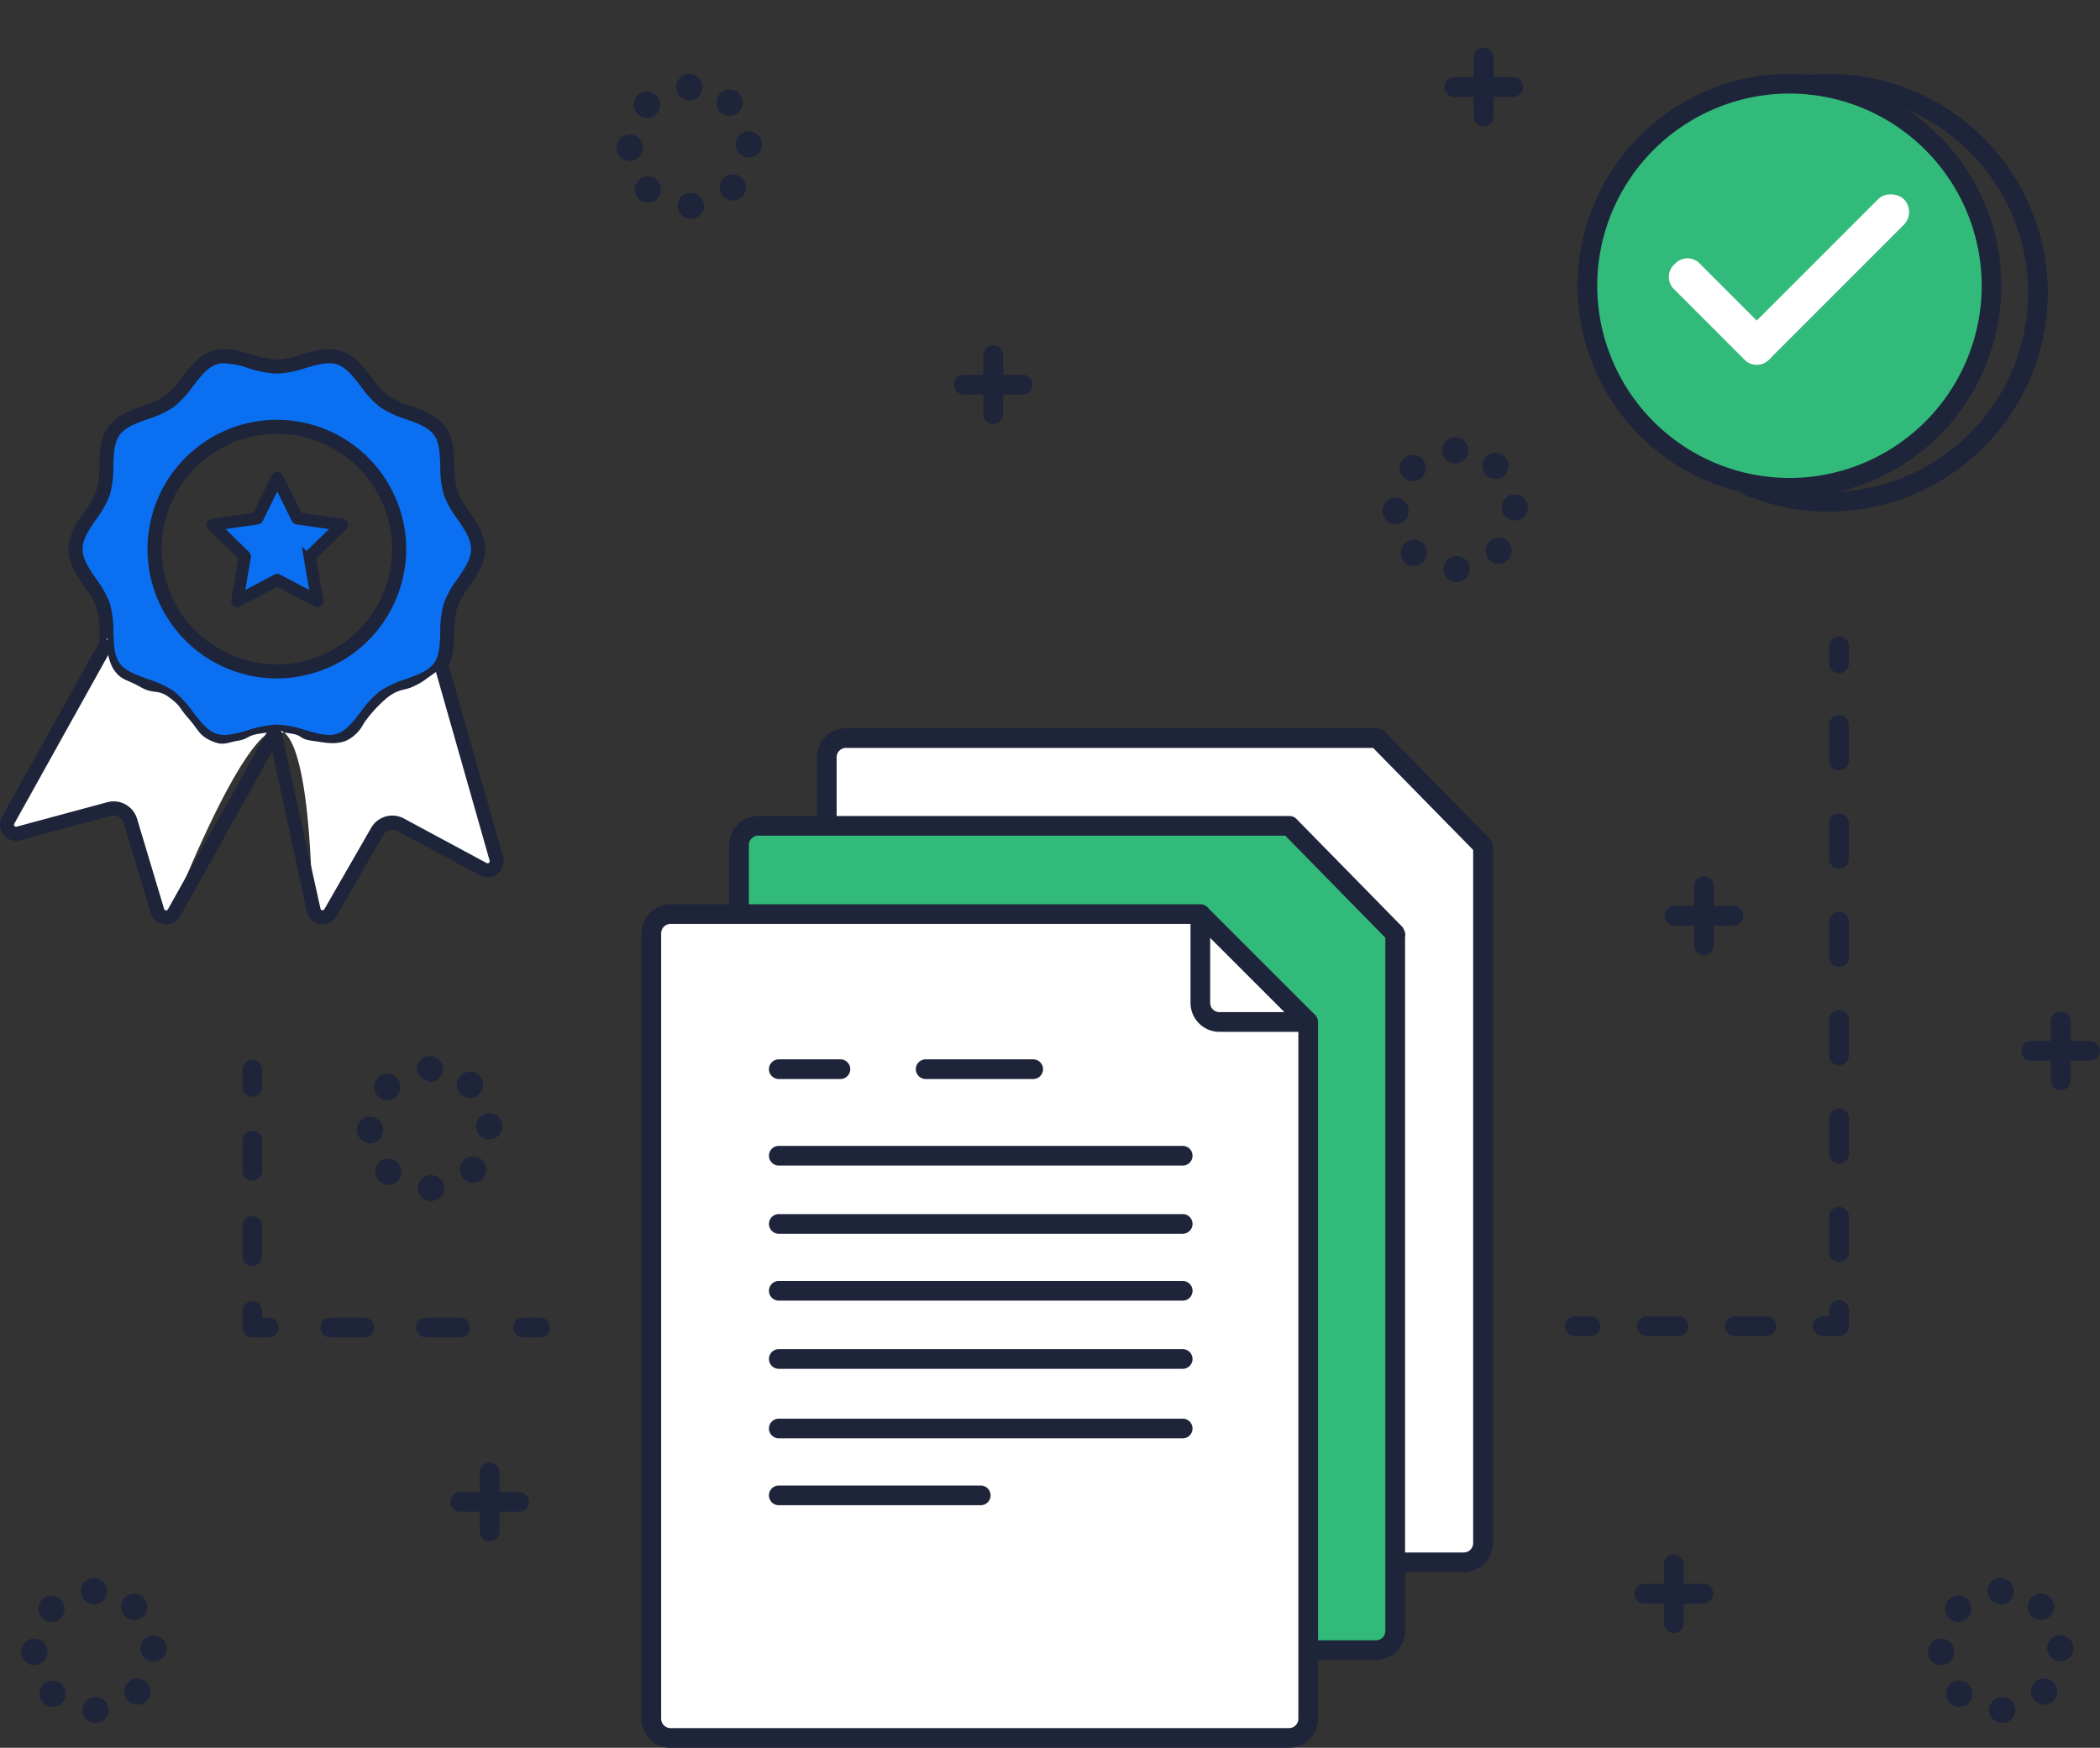 <svg xmlns="http://www.w3.org/2000/svg" width="293.256" height="244.076" viewBox="0 0 293.256 244.076">
  <rect x="0" y="0" width="293.256" height="244.076" fill="#333333" stroke="none"/>
  <g id="Why_Originality_Uniqueness_of_Content_Matters_" data-name="Why Originality &amp; Uniqueness of Content Matters?" transform="translate(-10301.875 3713.824)">
    <g id="CONTRACT" transform="translate(10287.719 -3713.824)">
      <g id="Group_4088" data-name="Group 4088" transform="translate(24.714 49.746)">
        <path id="Path_4269" data-name="Path 4269" d="M10419.412-3517.88c-1.653-2.273-5.479-2.451-7.752-4.105-2.251-1.637-3.594-5.231-6.3-6.109-2.609-.847-5.8,1.243-8.687,1.243s-6.077-2.09-8.685-1.243c-2.7.878-4.047,4.471-6.3,6.109-2.272,1.654-6.1,1.833-7.754,4.105-1.637,2.25-.635,5.937-1.513,8.64-.847,2.608-3.853,4.989-3.853,7.879s3.006,5.271,3.853,7.879c.878,2.7-.124,6.39,1.513,8.64,1.654,2.272,5.481,2.451,7.754,4.1,2.25,1.638,3.594,5.231,6.3,6.109,2.607.847,5.795-1.243,8.685-1.243s6.077,2.09,8.687,1.243c2.7-.878,4.046-4.471,6.3-6.109,2.272-1.654,6.1-1.832,7.752-4.1,1.639-2.25.635-5.937,1.514-8.64.848-2.608,3.852-4.989,3.852-7.879s-3-5.271-3.852-7.879C10420.047-3511.943,10421.051-3515.63,10419.412-3517.88Zm-22.735,33.6a17.082,17.082,0,0,1-17.081-17.082,17.082,17.082,0,0,1,17.081-17.082,17.082,17.082,0,0,1,17.082,17.082A17.081,17.081,0,0,1,10396.677-3484.28Z" transform="translate(-10368.576 3528.295)" fill="#0a70f1"/>
      </g>
      <path id="Path_4265" data-name="Path 4265" d="M10886.872-3139.463v-10.9l2.564-.641,74.168.55,15.566,14.467-.734,98.341-1.83,1.832h-10.072l.039,7.63-.506,3.662-3.908.977-7.486-.086-.775,9.975-.914,2.015H10864.9l-2.014-1.1V-3125l2.746-1.282,4.395-.183,4.945.183-.064-8.989.818-2.426,1.809-1.038Z" transform="translate(-10757.554 3254.07)" fill="#fff"/>
      <g id="Group_4078" data-name="Group 4078" transform="translate(224.14 0)">
        <g id="Group_4077" data-name="Group 4077">
          <g id="Group_4076" data-name="Group 4076">
            <circle id="Ellipse_340" data-name="Ellipse 340" cx="28.218" cy="28.218" r="28.218" transform="translate(0 39.906) rotate(-45)" fill="#32ba7a"/>
          </g>
        </g>
      </g>
      <g id="Group_4081" data-name="Group 4081" transform="translate(234.455 10.315)">
        <g id="Group_4080" data-name="Group 4080">
          <g id="Group_4079" data-name="Group 4079">
            <path id="Path_4266" data-name="Path 4266" d="M11597.576-3598.318a29.626,29.626,0,0,1-29.592-29.591,29.625,29.625,0,0,1,29.592-29.591,29.625,29.625,0,0,1,29.59,29.591A29.625,29.625,0,0,1,11597.576-3598.318Zm0-56.435a26.875,26.875,0,0,0-26.846,26.844,26.875,26.875,0,0,0,26.846,26.844,26.875,26.875,0,0,0,26.844-26.844A26.875,26.875,0,0,0,11597.576-3654.753Z" transform="translate(-11567.984 3657.5)" fill="#1e243a"/>
          </g>
        </g>
      </g>
      <g id="Group_4084" data-name="Group 4084" transform="translate(256.822 10.315)">
        <g id="Group_4083" data-name="Group 4083">
          <g id="Group_4082" data-name="Group 4082">
            <path id="Path_4267" data-name="Path 4267" d="M11702.86-3596.373a30.371,30.371,0,0,1-11.9-2.4,1.374,1.374,0,0,1-.73-1.8,1.375,1.375,0,0,1,1.8-.73,27.633,27.633,0,0,0,10.826,2.186,27.849,27.849,0,0,0,27.818-27.817,27.849,27.849,0,0,0-27.818-27.817c-.832,0-1.674.037-2.5.111a1.374,1.374,0,0,1-1.49-1.247,1.372,1.372,0,0,1,1.246-1.49c.906-.081,1.832-.122,2.744-.122a30.6,30.6,0,0,1,30.566,30.564A30.6,30.6,0,0,1,11702.86-3596.373Z" transform="translate(-11690.125 3657.5)" fill="#1e243a"/>
          </g>
        </g>
      </g>
      <g id="Group_4087" data-name="Group 4087" transform="translate(247.2 26.022)">
        <g id="Group_4085" data-name="Group 4085" transform="translate(0 10.05)">
          <path id="Path_4268" data-name="Path 4268" d="M11651.65-3502.781h0a2.383,2.383,0,0,1-3.344.238l-10.145-10.144a2.383,2.383,0,0,1,.238-3.344h0a2.383,2.383,0,0,1,3.344-.238l10.145,10.144A2.384,2.384,0,0,1,11651.65-3502.781Z" transform="translate(-11637.583 3516.849)" fill="#fff"/>
        </g>
        <g id="Group_4086" data-name="Group 4086" transform="translate(8.814 0)">
          <rect id="Rectangle_945" data-name="Rectangle 945" width="31.406" height="5.065" rx="2.533" transform="translate(0 22.207) rotate(-45)" fill="#fff"/>
        </g>
      </g>
      <g id="Group_4093" data-name="Group 4093" transform="translate(14.156 48.766)">
        <g id="Group_4089" data-name="Group 4089" transform="translate(20.598 9.853)">
          <path id="Path_4270" data-name="Path 4270" d="M10463.525-3460.339a18.081,18.081,0,0,0-18.061,18.061,18.081,18.081,0,0,0,18.061,18.061,18.082,18.082,0,0,0,18.062-18.061A18.082,18.082,0,0,0,10463.525-3460.339Zm0,34.163a16.122,16.122,0,0,1-16.1-16.1,16.122,16.122,0,0,1,16.1-16.1,16.12,16.12,0,0,1,16.1,16.1A16.12,16.12,0,0,1,10463.525-3426.176Z" transform="translate(-10445.465 3460.339)" fill="#1e243a"/>
        </g>
        <g id="Group_4091" data-name="Group 4091" transform="translate(9.579)">
          <path id="Path_4272" data-name="Path 4272" d="M10415.336-3516.067a12.851,12.851,0,0,1-.4-3.436c-.059-1.927-.121-3.919-1.255-5.478-1.146-1.575-3.032-2.25-4.856-2.9a12.641,12.641,0,0,1-3.112-1.419,12.455,12.455,0,0,1-2.275-2.495c-1.188-1.545-2.415-3.144-4.295-3.754-1.8-.584-3.7-.033-5.529.5a12.989,12.989,0,0,1-3.459.695,12.98,12.98,0,0,1-3.46-.695c-1.832-.533-3.729-1.085-5.528-.5-1.879.61-3.108,2.208-4.295,3.754a12.465,12.465,0,0,1-2.275,2.494,12.666,12.666,0,0,1-3.113,1.419c-1.824.651-3.71,1.326-4.855,2.9-1.134,1.559-1.2,3.551-1.255,5.478a12.853,12.853,0,0,1-.4,3.436,12.137,12.137,0,0,1-1.641,2.878c-1.111,1.617-2.259,3.288-2.259,5.3s1.147,3.686,2.261,5.3a12.19,12.19,0,0,1,1.639,2.878,12.852,12.852,0,0,1,.4,3.436c.06,1.927.121,3.919,1.255,5.478,1.146,1.575,3.031,2.25,4.855,2.9a12.684,12.684,0,0,1,3.113,1.419,12.452,12.452,0,0,1,2.275,2.494c1.187,1.546,2.416,3.144,4.295,3.754a5.342,5.342,0,0,0,1.666.25,14.2,14.2,0,0,0,3.862-.751c1.226-.357,1.339-1.362,2.413-1.362.956,0-.587-.534,2.034-.177a4.334,4.334,0,0,0,1.192.558c1.832.533,5.008,2.067,6.809,1.482,1.88-.61,3.106-2.208,4.295-3.754a12.465,12.465,0,0,1,2.275-2.494,12.659,12.659,0,0,1,3.112-1.419c1.824-.652,3.71-1.326,4.856-2.9,1.134-1.559,1.2-3.551,1.255-5.478a12.855,12.855,0,0,1,.4-3.436,12.18,12.18,0,0,1,1.641-2.878c1.11-1.617,2.259-3.289,2.259-5.3s-1.148-3.687-2.259-5.3A12.171,12.171,0,0,1,10415.336-3516.067Zm.027,12.375a13.766,13.766,0,0,0-1.891,3.383,14.383,14.383,0,0,0-.491,3.979c-.053,1.705-.1,3.316-.882,4.386-.791,1.087-2.315,1.632-3.931,2.209a14.215,14.215,0,0,0-3.607,1.68,14.083,14.083,0,0,0-2.675,2.885c-1.052,1.369-2.045,2.662-3.347,3.084-1.228.4-2.756-.047-4.377-.519a14.6,14.6,0,0,0-4.007-.772,14.6,14.6,0,0,0-4.007.772c-1.62.472-3.15.917-4.377.519-1.3-.423-2.295-1.715-3.347-3.084a14.056,14.056,0,0,0-2.675-2.885,14.23,14.23,0,0,0-3.607-1.68c-1.615-.577-3.141-1.122-3.932-2.209-.778-1.07-.828-2.681-.881-4.386a14.384,14.384,0,0,0-.492-3.979,13.731,13.731,0,0,0-1.89-3.383c-.984-1.434-1.915-2.788-1.915-4.194s.931-2.76,1.915-4.194a13.728,13.728,0,0,0,1.89-3.382,14.385,14.385,0,0,0,.492-3.98c.053-1.706.1-3.315.881-4.386.791-1.087,2.316-1.632,3.932-2.209a14.214,14.214,0,0,0,3.607-1.68,14.044,14.044,0,0,0,2.675-2.885c1.052-1.369,2.046-2.662,3.347-3.084a3.426,3.426,0,0,1,1.063-.154,12.659,12.659,0,0,1,3.313.673,14.6,14.6,0,0,0,4.007.772,14.6,14.6,0,0,0,4.007-.772c1.621-.472,3.149-.917,4.377-.519,1.3.422,2.295,1.715,3.347,3.084a14.071,14.071,0,0,0,2.675,2.885,14.2,14.2,0,0,0,3.607,1.68c1.615.577,3.14,1.123,3.931,2.209.778,1.071.829,2.681.882,4.386a14.384,14.384,0,0,0,.491,3.98,13.763,13.763,0,0,0,1.891,3.382c.984,1.434,1.914,2.788,1.914,4.194S10416.348-3505.125,10415.363-3503.691Z" transform="translate(-10361.076 3535.8)" fill="#1e243a"/>
        </g>
        <path id="Path_4316" data-name="Path 4316" d="M61.686,44.093l7.136,26.013.981,1.77-.981.844-5.666-2.614L55.4,66.193H54.108L52.765,67.3l-7.19,12.149H44.393l-.805-1.478s-.023-25.179-5.007-24.81-14.93,26.288-14.93,26.288l-1.39-.506L18.122,65.053l-1.255-.762H15.043L3.139,67.3H1.583l-.716-1.11,14.176-25.9a7.075,7.075,0,0,0,.739,4.294c1.13,1.715,1.795,1.43,3.781,2.566s2.387.225,4.088,1.487,1.23,1.3,2.687,2.947,1.428,2.327,3.144,3.1,2.152.252,3.717,0,1.259-.755,3.147-1.007a12.343,12.343,0,0,1,4.3,0c1.672.252,1.086.755,2.938,1.007s3.133.6,4.733,0a5.282,5.282,0,0,0,2.47-2.411,18.353,18.353,0,0,1,3.317-3.639c1.706-1.282,2.268-.923,3.507-1.487a9.7,9.7,0,0,0,2.175-1.3c1.143-.765,2.4-1.76,2.4-1.76Z" fill="#fff"/>
        <g id="Group_4092" data-name="Group 4092" transform="translate(0 40.538)">
          <path id="Path_4273" data-name="Path 4273" d="M10350.533-3221.156a.978.978,0,0,0-1.209-.674.978.978,0,0,0-.674,1.21l7.445,26.158a.274.274,0,0,1-.1.306.273.273,0,0,1-.319.03l-11.533-6.212a3.413,3.413,0,0,0-4.6,1.309l-6.532,11.355a.273.273,0,0,1-.287.143.276.276,0,0,1-.245-.208l-5.492-24.812a.982.982,0,0,0-.826-.7.979.979,0,0,0-.969.491l-14.024,25.1a.274.274,0,0,1-.285.146.271.271,0,0,1-.245-.206l-3.77-12.569a3.413,3.413,0,0,0-4.179-2.326l-12.647,3.409a.273.273,0,0,1-.3-.1.274.274,0,0,1-.024-.32l13.509-24.261a.979.979,0,0,0-.379-1.332.98.98,0,0,0-1.332.379l-13.51,24.262a2.245,2.245,0,0,0,.193,2.478,2.243,2.243,0,0,0,2.357.787l12.648-3.41a1.462,1.462,0,0,1,1.79,1l3.771,12.569a2.217,2.217,0,0,0,1.9,1.589,2.4,2.4,0,0,0,.262.015,2.215,2.215,0,0,0,1.947-1.145l12.873-23.059,4.85,22.554a2.244,2.244,0,0,0,1.889,1.616,2.246,2.246,0,0,0,2.225-1.111l6.532-11.355a1.463,1.463,0,0,1,1.972-.562l11.534,6.212a2.244,2.244,0,0,0,2.475-.228,2.24,2.24,0,0,0,.753-2.368Z" transform="translate(-10287.72 3225.345)" fill="#1e243a"/>
        </g>
      </g>
    </g>
    <g id="SOLUTIONS" transform="translate(10304.838 -3707.172)">
      <g id="Group_4096" data-name="Group 4096" transform="translate(100.234 108.68)">
        <g id="Group_4095" data-name="Group 4095">
          <g id="Group_4094" data-name="Group 4094">
            <path id="Path_4274" data-name="Path 4274" d="M11005.4-3084.043h-74.174a2.687,2.687,0,0,0-2.687,2.686v9.538l64.6.273,14.73,14.731.439,87.881h9.18a2.688,2.688,0,0,0,2.688-2.686V-3068.8h.033l-.1-.248Z" transform="translate(-10928.538 3084.043)" fill="#32ba7a"/>
          </g>
        </g>
      </g>
      <g id="Group_4134" data-name="Group 4134" transform="translate(86.616 95.042)">
        <g id="Group_4115" data-name="Group 4115" transform="translate(17.802 58.329)">
          <g id="Group_4099" data-name="Group 4099" transform="translate(0 9.523)">
            <g id="Group_4098" data-name="Group 4098">
              <g id="Group_4097" data-name="Group 4097">
                <path id="Path_4275" data-name="Path 4275" d="M11009.16-2785.253h-56.4a1.374,1.374,0,0,1-1.375-1.374,1.374,1.374,0,0,1,1.375-1.374h56.4a1.374,1.374,0,0,1,1.375,1.374A1.374,1.374,0,0,1,11009.16-2785.253Z" transform="translate(-10951.383 2788)" fill="#1e243a"/>
              </g>
            </g>
          </g>
          <g id="Group_4102" data-name="Group 4102">
            <g id="Group_4101" data-name="Group 4101">
              <g id="Group_4100" data-name="Group 4100">
                <path id="Path_4276" data-name="Path 4276" d="M11009.16-2837.253h-56.4a1.374,1.374,0,0,1-1.375-1.374,1.374,1.374,0,0,1,1.375-1.374h56.4a1.374,1.374,0,0,1,1.375,1.374A1.374,1.374,0,0,1,11009.16-2837.253Z" transform="translate(-10951.383 2840)" fill="#1e243a"/>
              </g>
            </g>
          </g>
          <g id="Group_4105" data-name="Group 4105" transform="translate(0 18.862)">
            <g id="Group_4104" data-name="Group 4104">
              <g id="Group_4103" data-name="Group 4103">
                <path id="Path_4277" data-name="Path 4277" d="M11009.16-2734.253h-56.4a1.374,1.374,0,0,1-1.375-1.374,1.374,1.374,0,0,1,1.375-1.374h56.4a1.374,1.374,0,0,1,1.375,1.374A1.374,1.374,0,0,1,11009.16-2734.253Z" transform="translate(-10951.383 2737)" fill="#1e243a"/>
              </g>
            </g>
          </g>
          <g id="Group_4108" data-name="Group 4108" transform="translate(0 28.385)">
            <g id="Group_4107" data-name="Group 4107">
              <g id="Group_4106" data-name="Group 4106">
                <path id="Path_4278" data-name="Path 4278" d="M11009.16-2682.253h-56.4a1.374,1.374,0,0,1-1.375-1.374,1.374,1.374,0,0,1,1.375-1.374h56.4a1.374,1.374,0,0,1,1.375,1.374A1.374,1.374,0,0,1,11009.16-2682.253Z" transform="translate(-10951.383 2685)" fill="#1e243a"/>
              </g>
            </g>
          </g>
          <g id="Group_4111" data-name="Group 4111" transform="translate(0 38.091)">
            <g id="Group_4110" data-name="Group 4110">
              <g id="Group_4109" data-name="Group 4109">
                <path id="Path_4279" data-name="Path 4279" d="M11009.16-2629.253h-56.4a1.374,1.374,0,0,1-1.375-1.374,1.374,1.374,0,0,1,1.375-1.373h56.4a1.374,1.374,0,0,1,1.375,1.373A1.374,1.374,0,0,1,11009.16-2629.253Z" transform="translate(-10951.383 2632)" fill="#1e243a"/>
              </g>
            </g>
          </g>
          <g id="Group_4114" data-name="Group 4114" transform="translate(0 47.431)">
            <g id="Group_4113" data-name="Group 4113">
              <g id="Group_4112" data-name="Group 4112">
                <path id="Path_4280" data-name="Path 4280" d="M10980.957-2578.253h-28.2a1.374,1.374,0,0,1-1.375-1.374,1.374,1.374,0,0,1,1.375-1.373h28.2a1.373,1.373,0,0,1,1.375,1.373A1.373,1.373,0,0,1,10980.957-2578.253Z" transform="translate(-10951.383 2581)" fill="#1e243a"/>
              </g>
            </g>
          </g>
        </g>
        <g id="Group_4118" data-name="Group 4118" transform="translate(17.802 46.243)">
          <g id="Group_4117" data-name="Group 4117">
            <g id="Group_4116" data-name="Group 4116">
              <path id="Path_4281" data-name="Path 4281" d="M10961.363-2903.253h-8.605a1.374,1.374,0,0,1-1.375-1.373,1.374,1.374,0,0,1,1.375-1.374h8.605a1.374,1.374,0,0,1,1.375,1.374A1.374,1.374,0,0,1,10961.363-2903.253Z" transform="translate(-10951.383 2906)" fill="#1e243a"/>
            </g>
          </g>
        </g>
        <g id="Group_4121" data-name="Group 4121" transform="translate(38.313 46.243)">
          <g id="Group_4120" data-name="Group 4120">
            <g id="Group_4119" data-name="Group 4119">
              <path id="Path_4282" data-name="Path 4282" d="M11079.773-2903.253h-15.016a1.373,1.373,0,0,1-1.375-1.373,1.373,1.373,0,0,1,1.375-1.374h15.016a1.374,1.374,0,0,1,1.373,1.374A1.373,1.373,0,0,1,11079.773-2903.253Z" transform="translate(-11063.383 2906)" fill="#1e243a"/>
            </g>
          </g>
        </g>
        <g id="Group_4124" data-name="Group 4124" transform="translate(0 24.587)">
          <g id="Group_4123" data-name="Group 4123">
            <g id="Group_4122" data-name="Group 4122">
              <path id="Path_4283" data-name="Path 4283" d="M10944.594-2906.46h-86.361a4.065,4.065,0,0,1-4.061-4.06V-3020.2a4.065,4.065,0,0,1,4.061-4.06h73.98a1.374,1.374,0,0,1,1.375,1.374v12.4a1.292,1.292,0,0,0,1.291,1.292h12.4a1.373,1.373,0,0,1,1.373,1.374v97.3A4.065,4.065,0,0,1,10944.594-2906.46Zm-86.361-115.048a1.314,1.314,0,0,0-1.312,1.313v109.675a1.314,1.314,0,0,0,1.313,1.313h86.361a1.313,1.313,0,0,0,1.311-1.313v-95.923h-11.025a4.041,4.041,0,0,1-4.037-4.039v-11.027Z" transform="translate(-10854.172 3024.255)" fill="#1e243a"/>
            </g>
          </g>
        </g>
        <g id="Group_4127" data-name="Group 4127" transform="translate(76.843 24.762)">
          <g id="Group_4126" data-name="Group 4126">
            <g id="Group_4125" data-name="Group 4125">
              <path id="Path_4284" data-name="Path 4284" d="M11289.885-3005.82a1.374,1.374,0,0,1-.973-.4l-14.73-14.73a1.376,1.376,0,0,1,0-1.942,1.374,1.374,0,0,1,1.943,0l14.73,14.73a1.372,1.372,0,0,1,0,1.942A1.373,1.373,0,0,1,11289.885-3005.82Z" transform="translate(-11273.78 3023.298)" fill="#1e243a"/>
            </g>
          </g>
        </g>
        <g id="Group_4130" data-name="Group 4130" transform="translate(12.245 12.264)">
          <g id="Group_4129" data-name="Group 4129">
            <g id="Group_4128" data-name="Group 4128">
              <path id="Path_4285" data-name="Path 4285" d="M11011.357-2973.686h-8.264a1.374,1.374,0,0,1-1.373-1.374,1.373,1.373,0,0,1,1.373-1.374h8.264a1.315,1.315,0,0,0,1.314-1.313v-96.8L10998.7-3088.8h-73.6a1.315,1.315,0,0,0-1.311,1.313v8.439a1.374,1.374,0,0,1-1.373,1.374,1.374,1.374,0,0,1-1.375-1.374v-8.439a4.064,4.064,0,0,1,4.059-4.06h74.18a1.37,1.37,0,0,1,.979.412l14.707,14.994a1.382,1.382,0,0,1,.293.45l.1.249a1.354,1.354,0,0,1,.064.818v96.874A4.064,4.064,0,0,1,11011.357-2973.686Z" transform="translate(-10921.037 3091.543)" fill="#1e243a"/>
            </g>
          </g>
        </g>
        <g id="Group_4133" data-name="Group 4133" transform="translate(24.51)">
          <g id="Group_4132" data-name="Group 4132">
            <g id="Group_4131" data-name="Group 4131">
              <path id="Path_4286" data-name="Path 4286" d="M11078.329-3040.657h-8.264a1.375,1.375,0,0,1-1.375-1.374,1.375,1.375,0,0,1,1.375-1.374h8.264a1.313,1.313,0,0,0,1.313-1.312v-96.8l-13.975-14.248h-73.6a1.313,1.313,0,0,0-1.312,1.313v8.439a1.373,1.373,0,0,1-1.373,1.373,1.372,1.372,0,0,1-1.373-1.373v-8.439a4.064,4.064,0,0,1,4.059-4.06h74.174a1.374,1.374,0,0,1,.982.412l14.705,14.995a1.389,1.389,0,0,1,.295.45l.1.248a1.371,1.371,0,0,1,.064.819v96.875A4.065,4.065,0,0,1,11078.329-3040.657Z" transform="translate(-10988.011 3158.514)" fill="#1e243a"/>
            </g>
          </g>
        </g>
      </g>
      <g id="Group_4150" data-name="Group 4150" transform="translate(215.577 82.225)">
        <g id="Group_4137" data-name="Group 4137" transform="translate(36.9)">
          <g id="Group_4136" data-name="Group 4136">
            <g id="Group_4135" data-name="Group 4135">
              <path id="Path_4287" data-name="Path 4287" d="M11761.257-3223.373a1.372,1.372,0,0,1-1.373-1.374v-2.381a1.373,1.373,0,0,1,1.373-1.374,1.374,1.374,0,0,1,1.373,1.374v2.381A1.373,1.373,0,0,1,11761.257-3223.373Z" transform="translate(-11759.884 3228.5)" fill="#1e243a"/>
            </g>
          </g>
        </g>
        <g id="Group_4140" data-name="Group 4140" transform="translate(36.9 10.988)">
          <g id="Group_4139" data-name="Group 4139">
            <g id="Group_4138" data-name="Group 4138">
              <path id="Path_4288" data-name="Path 4288" d="M11761.257-3092.135a1.372,1.372,0,0,1-1.373-1.374v-4.944a1.372,1.372,0,0,1,1.373-1.374,1.373,1.373,0,0,1,1.373,1.374v4.944A1.373,1.373,0,0,1,11761.257-3092.135Zm0-13.734a1.373,1.373,0,0,1-1.373-1.374v-4.944a1.372,1.372,0,0,1,1.373-1.374,1.373,1.373,0,0,1,1.373,1.374v4.944A1.374,1.374,0,0,1,11761.257-3105.869Zm0-13.735a1.372,1.372,0,0,1-1.373-1.373v-4.945a1.372,1.372,0,0,1,1.373-1.373,1.373,1.373,0,0,1,1.373,1.373v4.945A1.373,1.373,0,0,1,11761.257-3119.6Zm0-13.735a1.372,1.372,0,0,1-1.373-1.373v-4.945a1.373,1.373,0,0,1,1.373-1.374,1.374,1.374,0,0,1,1.373,1.374v4.945A1.373,1.373,0,0,1,11761.257-3133.34Zm0-13.734a1.372,1.372,0,0,1-1.373-1.374v-4.944a1.372,1.372,0,0,1,1.373-1.374,1.373,1.373,0,0,1,1.373,1.374v4.944A1.373,1.373,0,0,1,11761.257-3147.074Zm0-13.734a1.373,1.373,0,0,1-1.373-1.374v-4.944a1.372,1.372,0,0,1,1.373-1.374,1.373,1.373,0,0,1,1.373,1.374v4.944A1.374,1.374,0,0,1,11761.257-3160.808Z" transform="translate(-11759.884 3168.5)" fill="#1e243a"/>
            </g>
          </g>
        </g>
        <g id="Group_4143" data-name="Group 4143" transform="translate(34.612 92.664)">
          <g id="Group_4142" data-name="Group 4142">
            <g id="Group_4141" data-name="Group 4141">
              <path id="Path_4289" data-name="Path 4289" d="M11751.046-2717.464h-2.289a1.373,1.373,0,0,1-1.373-1.374,1.372,1.372,0,0,1,1.373-1.374h.916v-.916a1.373,1.373,0,0,1,1.373-1.374,1.372,1.372,0,0,1,1.371,1.374v2.289A1.372,1.372,0,0,1,11751.046-2717.464Z" transform="translate(-11747.384 2722.5)" fill="#1e243a"/>
            </g>
          </g>
        </g>
        <g id="Group_4146" data-name="Group 4146" transform="translate(10.072 94.953)">
          <g id="Group_4145" data-name="Group 4145">
            <g id="Group_4144" data-name="Group 4144">
              <path id="Path_4290" data-name="Path 4290" d="M11631.422-2707.253h-4.395a1.373,1.373,0,0,1-1.373-1.374,1.372,1.372,0,0,1,1.373-1.374h4.395a1.372,1.372,0,0,1,1.373,1.374A1.373,1.373,0,0,1,11631.422-2707.253Zm-12.27,0h-4.395a1.375,1.375,0,0,1-1.375-1.374,1.375,1.375,0,0,1,1.375-1.374h4.395a1.375,1.375,0,0,1,1.375,1.374A1.375,1.375,0,0,1,11619.152-2707.253Z" transform="translate(-11613.383 2710)" fill="#1e243a"/>
            </g>
          </g>
        </g>
        <g id="Group_4149" data-name="Group 4149" transform="translate(0 94.953)">
          <g id="Group_4148" data-name="Group 4148">
            <g id="Group_4147" data-name="Group 4147">
              <path id="Path_4291" data-name="Path 4291" d="M11561.954-2707.253h-2.2a1.373,1.373,0,0,1-1.373-1.374,1.372,1.372,0,0,1,1.373-1.374h2.2a1.373,1.373,0,0,1,1.373,1.374A1.374,1.374,0,0,1,11561.954-2707.253Z" transform="translate(-11558.384 2710)" fill="#1e243a"/>
            </g>
          </g>
        </g>
      </g>
      <g id="Group_4166" data-name="Group 4166" transform="translate(30.891 141.376)">
        <g id="Group_4153" data-name="Group 4153">
          <g id="Group_4152" data-name="Group 4152">
            <g id="Group_4151" data-name="Group 4151">
              <path id="Path_4292" data-name="Path 4292" d="M10551.255-2900.372a1.374,1.374,0,0,1-1.373-1.374v-2.381a1.373,1.373,0,0,1,1.373-1.374,1.374,1.374,0,0,1,1.375,1.374v2.381A1.374,1.374,0,0,1,10551.255-2900.372Z" transform="translate(-10549.882 2905.5)" fill="#1e243a"/>
            </g>
          </g>
        </g>
        <g id="Group_4156" data-name="Group 4156" transform="translate(0 9.889)">
          <g id="Group_4155" data-name="Group 4155">
            <g id="Group_4154" data-name="Group 4154">
              <path id="Path_4293" data-name="Path 4293" d="M10551.255-2832.637a1.374,1.374,0,0,1-1.373-1.374v-4.212a1.373,1.373,0,0,1,1.373-1.373,1.374,1.374,0,0,1,1.375,1.373v4.212A1.374,1.374,0,0,1,10551.255-2832.637Zm0-11.9a1.373,1.373,0,0,1-1.373-1.373v-4.212a1.374,1.374,0,0,1,1.373-1.374,1.374,1.374,0,0,1,1.375,1.374v4.212A1.374,1.374,0,0,1,10551.255-2844.541Z" transform="translate(-10549.882 2851.5)" fill="#1e243a"/>
            </g>
          </g>
        </g>
        <g id="Group_4159" data-name="Group 4159" transform="translate(0 33.696)">
          <g id="Group_4158" data-name="Group 4158">
            <g id="Group_4157" data-name="Group 4157">
              <path id="Path_4294" data-name="Path 4294" d="M10553.544-2716.464h-2.289a1.374,1.374,0,0,1-1.373-1.374v-2.289a1.374,1.374,0,0,1,1.373-1.374,1.374,1.374,0,0,1,1.375,1.374v.916h.914a1.374,1.374,0,0,1,1.375,1.374A1.374,1.374,0,0,1,10553.544-2716.464Z" transform="translate(-10549.882 2721.5)" fill="#1e243a"/>
            </g>
          </g>
        </g>
        <g id="Group_4162" data-name="Group 4162" transform="translate(10.896 35.985)">
          <g id="Group_4161" data-name="Group 4161">
            <g id="Group_4160" data-name="Group 4160">
              <path id="Path_4295" data-name="Path 4295" d="M10628.887-2706.253h-4.762a1.375,1.375,0,0,1-1.375-1.374,1.375,1.375,0,0,1,1.375-1.374h4.762a1.373,1.373,0,0,1,1.373,1.374A1.374,1.374,0,0,1,10628.887-2706.253Zm-13.369,0h-4.76a1.374,1.374,0,0,1-1.375-1.374,1.374,1.374,0,0,1,1.375-1.374h4.76a1.372,1.372,0,0,1,1.373,1.374A1.373,1.373,0,0,1,10615.518-2706.253Z" transform="translate(-10609.383 2709)" fill="#1e243a"/>
            </g>
          </g>
        </g>
        <g id="Group_4165" data-name="Group 4165" transform="translate(37.816 35.985)">
          <g id="Group_4164" data-name="Group 4164">
            <g id="Group_4163" data-name="Group 4163">
              <path id="Path_4296" data-name="Path 4296" d="M10760.139-2706.253h-2.381a1.374,1.374,0,0,1-1.375-1.374,1.374,1.374,0,0,1,1.375-1.374h2.381a1.373,1.373,0,0,1,1.373,1.374A1.374,1.374,0,0,1,10760.139-2706.253Z" transform="translate(-10756.383 2709)" fill="#1e243a"/>
            </g>
          </g>
        </g>
      </g>
      <g id="Group_4173" data-name="Group 4173" transform="translate(130.239 41.57)">
        <g id="Group_4169" data-name="Group 4169" transform="translate(4.12)">
          <g id="Group_4168" data-name="Group 4168">
            <g id="Group_4167" data-name="Group 4167">
              <path id="Path_4297" data-name="Path 4297" d="M11116.257-3439.512a1.375,1.375,0,0,1-1.375-1.374v-8.241a1.375,1.375,0,0,1,1.375-1.374,1.373,1.373,0,0,1,1.373,1.374v8.241A1.373,1.373,0,0,1,11116.257-3439.512Z" transform="translate(-11114.882 3450.5)" fill="#1e243a"/>
            </g>
          </g>
        </g>
        <g id="Group_4172" data-name="Group 4172" transform="translate(0 4.12)">
          <g id="Group_4171" data-name="Group 4171">
            <g id="Group_4170" data-name="Group 4170">
              <path id="Path_4298" data-name="Path 4298" d="M11102-3425.253h-8.24a1.373,1.373,0,0,1-1.373-1.374,1.373,1.373,0,0,1,1.373-1.373h8.24a1.374,1.374,0,0,1,1.375,1.373A1.374,1.374,0,0,1,11102-3425.253Z" transform="translate(-11092.383 3428)" fill="#1e243a"/>
            </g>
          </g>
        </g>
      </g>
      <g id="Group_4180" data-name="Group 4180" transform="translate(59.917 197.597)">
        <g id="Group_4176" data-name="Group 4176" transform="translate(4.12)">
          <g id="Group_4175" data-name="Group 4175">
            <g id="Group_4174" data-name="Group 4174">
              <path id="Path_4299" data-name="Path 4299" d="M10732.256-2587.512a1.373,1.373,0,0,1-1.373-1.373v-8.241a1.374,1.374,0,0,1,1.373-1.374,1.372,1.372,0,0,1,1.373,1.374v8.241A1.372,1.372,0,0,1,10732.256-2587.512Z" transform="translate(-10730.883 2598.5)" fill="#1e243a"/>
            </g>
          </g>
        </g>
        <g id="Group_4179" data-name="Group 4179" transform="translate(0 4.12)">
          <g id="Group_4178" data-name="Group 4178">
            <g id="Group_4177" data-name="Group 4177">
              <path id="Path_4300" data-name="Path 4300" d="M10718-2573.253h-8.24a1.373,1.373,0,0,1-1.373-1.374,1.373,1.373,0,0,1,1.373-1.373h8.24a1.373,1.373,0,0,1,1.375,1.373A1.373,1.373,0,0,1,10718-2573.253Z" transform="translate(-10708.383 2576)" fill="#1e243a"/>
            </g>
          </g>
        </g>
      </g>
      <g id="Group_4187" data-name="Group 4187" transform="translate(198.73 0)">
        <g id="Group_4183" data-name="Group 4183" transform="translate(4.12)">
          <g id="Group_4182" data-name="Group 4182">
            <g id="Group_4181" data-name="Group 4181">
              <path id="Path_4301" data-name="Path 4301" d="M11490.255-3666.513a1.373,1.373,0,0,1-1.373-1.374v-8.241a1.374,1.374,0,0,1,1.373-1.374,1.374,1.374,0,0,1,1.375,1.374v8.241A1.374,1.374,0,0,1,11490.255-3666.513Z" transform="translate(-11488.882 3677.5)" fill="#1e243a"/>
            </g>
          </g>
        </g>
        <g id="Group_4186" data-name="Group 4186" transform="translate(0 4.12)">
          <g id="Group_4185" data-name="Group 4185">
            <g id="Group_4184" data-name="Group 4184">
              <path id="Path_4302" data-name="Path 4302" d="M11476-3652.253h-8.24a1.374,1.374,0,0,1-1.375-1.374,1.374,1.374,0,0,1,1.375-1.374h8.24a1.373,1.373,0,0,1,1.373,1.374A1.374,1.374,0,0,1,11476-3652.253Z" transform="translate(-11466.383 3655)" fill="#1e243a"/>
            </g>
          </g>
        </g>
      </g>
      <g id="Group_4194" data-name="Group 4194" transform="translate(229.495 115.738)">
        <g id="Group_4190" data-name="Group 4190" transform="translate(4.12)">
          <g id="Group_4189" data-name="Group 4189">
            <g id="Group_4188" data-name="Group 4188">
              <path id="Path_4303" data-name="Path 4303" d="M11658.256-3034.512a1.374,1.374,0,0,1-1.373-1.374v-8.241a1.373,1.373,0,0,1,1.373-1.374,1.372,1.372,0,0,1,1.373,1.374v8.241A1.373,1.373,0,0,1,11658.256-3034.512Z" transform="translate(-11656.883 3045.5)" fill="#1e243a"/>
            </g>
          </g>
        </g>
        <g id="Group_4193" data-name="Group 4193" transform="translate(0 4.12)">
          <g id="Group_4192" data-name="Group 4192">
            <g id="Group_4191" data-name="Group 4191">
              <path id="Path_4304" data-name="Path 4304" d="M11644-3020.253h-8.24a1.373,1.373,0,0,1-1.373-1.374,1.373,1.373,0,0,1,1.373-1.373h8.24a1.374,1.374,0,0,1,1.375,1.373A1.374,1.374,0,0,1,11644-3020.253Z" transform="translate(-11634.384 3023)" fill="#1e243a"/>
            </g>
          </g>
        </g>
      </g>
      <g id="Group_4201" data-name="Group 4201" transform="translate(225.283 210.416)">
        <g id="Group_4197" data-name="Group 4197" transform="translate(4.12)">
          <g id="Group_4196" data-name="Group 4196">
            <g id="Group_4195" data-name="Group 4195">
              <path id="Path_4305" data-name="Path 4305" d="M11635.254-2517.512a1.373,1.373,0,0,1-1.371-1.373v-8.241a1.373,1.373,0,0,1,1.371-1.373,1.374,1.374,0,0,1,1.375,1.373v8.241A1.374,1.374,0,0,1,11635.254-2517.512Z" transform="translate(-11633.883 2528.5)" fill="#1e243a"/>
            </g>
          </g>
        </g>
        <g id="Group_4200" data-name="Group 4200" transform="translate(0 4.12)">
          <g id="Group_4199" data-name="Group 4199">
            <g id="Group_4198" data-name="Group 4198">
              <path id="Path_4306" data-name="Path 4306" d="M11621-2503.253h-8.24a1.373,1.373,0,0,1-1.373-1.374,1.373,1.373,0,0,1,1.373-1.373h8.24a1.374,1.374,0,0,1,1.375,1.373A1.374,1.374,0,0,1,11621-2503.253Z" transform="translate(-11611.383 2506)" fill="#1e243a"/>
            </g>
          </g>
        </g>
      </g>
      <g id="Group_4208" data-name="Group 4208" transform="translate(279.307 134.6)">
        <g id="Group_4204" data-name="Group 4204" transform="translate(4.12)">
          <g id="Group_4203" data-name="Group 4203">
            <g id="Group_4202" data-name="Group 4202">
              <path id="Path_4307" data-name="Path 4307" d="M11930.256-2931.512a1.374,1.374,0,0,1-1.373-1.374v-8.241a1.373,1.373,0,0,1,1.373-1.374,1.372,1.372,0,0,1,1.373,1.374v8.241A1.373,1.373,0,0,1,11930.256-2931.512Z" transform="translate(-11928.883 2942.5)" fill="#1e243a"/>
            </g>
          </g>
        </g>
        <g id="Group_4207" data-name="Group 4207" transform="translate(0 4.12)">
          <g id="Group_4206" data-name="Group 4206">
            <g id="Group_4205" data-name="Group 4205">
              <path id="Path_4308" data-name="Path 4308" d="M11916-2917.253h-8.24a1.372,1.372,0,0,1-1.371-1.374,1.372,1.372,0,0,1,1.371-1.373h8.24a1.373,1.373,0,0,1,1.375,1.373A1.373,1.373,0,0,1,11916-2917.253Z" transform="translate(-11906.385 2920)" fill="#1e243a"/>
            </g>
          </g>
        </g>
      </g>
      <g id="Group_4211" data-name="Group 4211" transform="translate(83.141 3.67)">
        <g id="Group_4210" data-name="Group 4210">
          <g id="Group_4209" data-name="Group 4209">
            <path id="Path_4309" data-name="Path 4309" d="M10843.734-3638.977a1.813,1.813,0,0,1,1.785-1.857h0a1.807,1.807,0,0,1,1.875,1.757h0a1.79,1.79,0,0,1-1.785,1.845h-.047A1.794,1.794,0,0,1,10843.734-3638.977Zm-5.426-1.013a1.834,1.834,0,0,1-.047-2.59h0a1.832,1.832,0,0,1,2.59-.047h0a1.832,1.832,0,0,1,.047,2.589h0a1.822,1.822,0,0,1-1.318.561h0A1.832,1.832,0,0,1,10838.309-3639.989Zm11.861-.28a1.829,1.829,0,0,1-.082-2.589h0a1.834,1.834,0,0,1,2.59-.081h0a1.832,1.832,0,0,1,.08,2.589h0a1.827,1.827,0,0,1-1.334.577h0A1.821,1.821,0,0,1,10850.17-3640.27Zm-14.971-6.868a1.851,1.851,0,0,1,1.811-1.873h0a1.856,1.856,0,0,1,1.854,1.839h0a1.849,1.849,0,0,1-1.809,1.883h-.023A1.867,1.867,0,0,1,10835.2-3647.138Zm16.645-.411a1.831,1.831,0,0,1,1.762-1.9h0a1.831,1.831,0,0,1,1.9,1.762h0a1.83,1.83,0,0,1-1.762,1.9h0c-.023,0-.047,0-.07,0h0A1.832,1.832,0,0,1,10851.844-3647.549Zm-13.7-4.3a1.83,1.83,0,0,1-.016-2.589h0a1.829,1.829,0,0,1,2.588-.016h0a1.832,1.832,0,0,1,.018,2.591h0a1.832,1.832,0,0,1-1.3.544h0A1.813,1.813,0,0,1,10838.146-3651.851Zm11.594-.242h0a1.829,1.829,0,0,1-.111-2.587h0a1.831,1.831,0,0,1,2.588-.112h0a1.831,1.831,0,0,1,.111,2.586h0a1.823,1.823,0,0,1-1.35.6h0A1.826,1.826,0,0,1,10849.74-3652.093Zm-6.215-3.536a1.831,1.831,0,0,1,1.832-1.831h0a1.832,1.832,0,0,1,1.83,1.831h0a1.83,1.83,0,0,1-1.83,1.832h0A1.83,1.83,0,0,1,10843.525-3655.629Z" transform="translate(-10835.199 3657.46)" fill="#1e243a"/>
          </g>
        </g>
      </g>
      <g id="Group_4214" data-name="Group 4214" transform="translate(190.089 54.397)">
        <g id="Group_4213" data-name="Group 4213">
          <g id="Group_4212" data-name="Group 4212">
            <path id="Path_4310" data-name="Path 4310" d="M11427.733-3361.978a1.81,1.81,0,0,1,1.785-1.854h0a1.806,1.806,0,0,1,1.875,1.755h0a1.79,1.79,0,0,1-1.787,1.845h-.045A1.793,1.793,0,0,1,11427.733-3361.978Zm-5.422-1h0a1.838,1.838,0,0,1-.047-2.595h0a1.829,1.829,0,0,1,2.588-.05h0a1.828,1.828,0,0,1,.049,2.588h0a1.831,1.831,0,0,1-1.318.565h0A1.707,1.707,0,0,1,11422.312-3362.979Zm11.855-.291a1.834,1.834,0,0,1-.08-2.59h0a1.835,1.835,0,0,1,2.59-.081h0a1.833,1.833,0,0,1,.08,2.59h0a1.833,1.833,0,0,1-1.336.577h0A1.834,1.834,0,0,1,11434.167-3363.27Zm-14.969-6.868a1.852,1.852,0,0,1,1.811-1.874h0a1.855,1.855,0,0,1,1.852,1.839h0a1.846,1.846,0,0,1-1.809,1.883h-.021A1.867,1.867,0,0,1,11419.2-3370.138Zm16.646-.438a1.815,1.815,0,0,1,1.76-1.884h0a1.816,1.816,0,0,1,1.9,1.742h0a1.79,1.79,0,0,1-1.762,1.879h-.07A1.8,1.8,0,0,1,11435.845-3370.576Zm-13.7-4.275a1.833,1.833,0,0,1-.018-2.589h0a1.832,1.832,0,0,1,2.59-.017h0a1.834,1.834,0,0,1,.018,2.592h0a1.832,1.832,0,0,1-1.3.543h0A1.815,1.815,0,0,1,11422.146-3374.851Zm11.594-.242a1.829,1.829,0,0,1-.111-2.588h0a1.832,1.832,0,0,1,2.588-.111h0a1.83,1.83,0,0,1,.109,2.587h0a1.821,1.821,0,0,1-1.348.593h0A1.826,1.826,0,0,1,11433.739-3375.093Zm-6.215-3.537a1.83,1.83,0,0,1,1.83-1.831h0a1.832,1.832,0,0,1,1.832,1.831h0a1.831,1.831,0,0,1-1.832,1.832h0A1.829,1.829,0,0,1,11427.524-3378.629Z" transform="translate(-11419.198 3380.46)" fill="#1e243a"/>
          </g>
        </g>
      </g>
      <g id="Group_4217" data-name="Group 4217" transform="translate(46.881 140.834)">
        <g id="Group_4216" data-name="Group 4216">
          <g id="Group_4215" data-name="Group 4215">
            <path id="Path_4311" data-name="Path 4311" d="M10645.733-2889.977a1.812,1.812,0,0,1,1.785-1.855h0a1.8,1.8,0,0,1,1.875,1.755h0a1.789,1.789,0,0,1-1.785,1.845h-.047A1.8,1.8,0,0,1,10645.733-2889.977Zm-5.424-1.013h0a1.832,1.832,0,0,1-.049-2.59h0a1.832,1.832,0,0,1,2.59-.047h0a1.83,1.83,0,0,1,.047,2.589h0a1.825,1.825,0,0,1-1.318.561h0A1.821,1.821,0,0,1,10640.31-2890.989Zm11.857-.28a1.834,1.834,0,0,1-.08-2.589h0a1.834,1.834,0,0,1,2.59-.081h0a1.834,1.834,0,0,1,.08,2.589h0a1.831,1.831,0,0,1-1.334.577h0A1.83,1.83,0,0,1,10652.167-2891.27Zm-14.969-6.868a1.851,1.851,0,0,1,1.809-1.873h0a1.855,1.855,0,0,1,1.854,1.839h0a1.848,1.848,0,0,1-1.807,1.883h-.023A1.869,1.869,0,0,1,10637.2-2898.138Zm16.646-.438a1.816,1.816,0,0,1,1.762-1.884h0a1.814,1.814,0,0,1,1.9,1.742h0a1.792,1.792,0,0,1-1.762,1.879h-.07A1.805,1.805,0,0,1,10653.845-2898.576Zm-13.7-4.275a1.834,1.834,0,0,1-.016-2.59h0a1.831,1.831,0,0,1,2.59-.016h0a1.835,1.835,0,0,1,.018,2.591h0a1.832,1.832,0,0,1-1.3.544h0A1.826,1.826,0,0,1,10640.144-2902.851Zm11.6-.242a1.831,1.831,0,0,1-.111-2.588h0a1.829,1.829,0,0,1,2.586-.112h0a1.829,1.829,0,0,1,.113,2.588h0a1.825,1.825,0,0,1-1.35.593h0A1.826,1.826,0,0,1,10651.739-2903.092Zm-6.2-3.536a1.822,1.822,0,0,1,1.822-1.832h0a1.845,1.845,0,0,1,1.846,1.832h0a1.881,1.881,0,0,1-1.816,1.831h0v0h0S10645.544-2905.616,10645.544-2906.628Z" transform="translate(-10637.198 2908.46)" fill="#1e243a"/>
          </g>
        </g>
      </g>
      <g id="Group_4220" data-name="Group 4220" transform="translate(0 213.72)">
        <g id="Group_4219" data-name="Group 4219">
          <g id="Group_4218" data-name="Group 4218">
            <path id="Path_4312" data-name="Path 4312" d="M10389.732-2491.977a1.813,1.813,0,0,1,1.787-1.855h0a1.805,1.805,0,0,1,1.875,1.755h0a1.79,1.79,0,0,1-1.785,1.845h-.047A1.8,1.8,0,0,1,10389.732-2491.977Zm-5.422-1.013h0a1.832,1.832,0,0,1-.049-2.589h0a1.833,1.833,0,0,1,2.59-.047h0a1.831,1.831,0,0,1,.047,2.589h0a1.82,1.82,0,0,1-1.318.561h0A1.819,1.819,0,0,1,10384.311-2492.99Zm11.857-.28a1.832,1.832,0,0,1-.08-2.589h0a1.834,1.834,0,0,1,2.59-.081h0a1.833,1.833,0,0,1,.08,2.589h0a1.829,1.829,0,0,1-1.334.577h0A1.828,1.828,0,0,1,10396.168-2493.27Zm-14.969-6.868a1.849,1.849,0,0,1,1.811-1.873h0a1.857,1.857,0,0,1,1.854,1.839h0a1.849,1.849,0,0,1-1.811,1.882h-.021A1.869,1.869,0,0,1,10381.2-2500.138Zm16.645-.411a1.831,1.831,0,0,1,1.762-1.9h0a1.83,1.83,0,0,1,1.9,1.762h0a1.831,1.831,0,0,1-1.764,1.9h0c-.023,0-.045,0-.068,0h0A1.83,1.83,0,0,1,10397.844-2500.549Zm-13.7-4.3a1.83,1.83,0,0,1-.018-2.589h0a1.831,1.831,0,0,1,2.59-.016h0a1.832,1.832,0,0,1,.016,2.591h0a1.825,1.825,0,0,1-1.3.544h0A1.81,1.81,0,0,1,10384.146-2504.851Zm11.594-.242a1.831,1.831,0,0,1-.113-2.587h0a1.831,1.831,0,0,1,2.586-.112h0a1.831,1.831,0,0,1,.115,2.588h0a1.831,1.831,0,0,1-1.35.593h0A1.826,1.826,0,0,1,10395.74-2505.093Zm-6.215-3.536a1.829,1.829,0,0,1,1.83-1.831h0a1.83,1.83,0,0,1,1.83,1.831h0a1.829,1.829,0,0,1-1.83,1.832h0A1.828,1.828,0,0,1,10389.525-2508.629Z" transform="translate(-10381.199 2510.46)" fill="#1e243a"/>
          </g>
        </g>
      </g>
      <g id="Group_4223" data-name="Group 4223" transform="translate(266.271 213.72)">
        <g id="Group_4222" data-name="Group 4222">
          <g id="Group_4221" data-name="Group 4221">
            <path id="Path_4313" data-name="Path 4313" d="M11843.733-2491.977a1.812,1.812,0,0,1,1.785-1.855h0a1.805,1.805,0,0,1,1.875,1.755h0a1.79,1.79,0,0,1-1.785,1.845h-.047A1.8,1.8,0,0,1,11843.733-2491.977Zm-5.424-1.013a1.832,1.832,0,0,1-.049-2.589h0a1.829,1.829,0,0,1,2.59-.047h0a1.827,1.827,0,0,1,.047,2.589h0a1.828,1.828,0,0,1-1.318.561h0A1.819,1.819,0,0,1,11838.31-2492.99Zm11.857-.28a1.833,1.833,0,0,1-.08-2.589h0a1.834,1.834,0,0,1,2.59-.081h0a1.832,1.832,0,0,1,.08,2.589h0a1.826,1.826,0,0,1-1.334.577h0A1.831,1.831,0,0,1,11850.167-2493.27Zm-14.969-6.868a1.851,1.851,0,0,1,1.809-1.873h0a1.855,1.855,0,0,1,1.854,1.839h0a1.847,1.847,0,0,1-1.807,1.882h-.023A1.867,1.867,0,0,1,11835.2-2500.138Zm16.646-.438h0a1.817,1.817,0,0,1,1.762-1.884h0a1.816,1.816,0,0,1,1.9,1.742h0a1.791,1.791,0,0,1-1.762,1.879h-.068A1.806,1.806,0,0,1,11851.845-2500.576Zm-13.7-4.275a1.831,1.831,0,0,1-.016-2.589h0a1.829,1.829,0,0,1,2.588-.016h0a1.834,1.834,0,0,1,.018,2.591h0a1.832,1.832,0,0,1-1.3.544h0A1.816,1.816,0,0,1,11838.146-2504.851Zm11.594-.242a1.829,1.829,0,0,1-.111-2.587h0a1.831,1.831,0,0,1,2.588-.112h0a1.831,1.831,0,0,1,.111,2.588h0a1.824,1.824,0,0,1-1.35.593h0A1.826,1.826,0,0,1,11849.739-2505.093Zm-6.2-3.534a1.8,1.8,0,0,1,1.852-1.833v0a1.878,1.878,0,0,1,1.813,1.831h0a1.831,1.831,0,0,1-1.832,1.83h0A1.831,1.831,0,0,1,11843.544-2508.627Z" transform="translate(-11835.198 2510.46)" fill="#1e243a"/>
          </g>
        </g>
      </g>
      <g id="Group_4226" data-name="Group 4226" transform="translate(26.709 60.073)">
        <g id="Group_4225" data-name="Group 4225" transform="translate(0 0)">
          <g id="Group_4224" data-name="Group 4224">
            <path id="Path_4314" data-name="Path 4314" d="M10528.76-3400.224l-2.8-5.663-2.795,5.663-6.249.908,4.521,4.408-1.067,6.225,5.59-2.939,5.592,2.939-1.069-6.225,4.522-4.408Z" transform="translate(-10516.92 3405.887)" fill="#0a70f1"/>
          </g>
        </g>
      </g>
      <g id="Group_4229" data-name="Group 4229" transform="translate(26.362 59.726)">
        <g id="Group_4228" data-name="Group 4228" transform="translate(0 0)">
          <g id="Group_4227" data-name="Group 4227">
            <path id="Path_4315" data-name="Path 4315" d="M10518.032-3390.676a.351.351,0,0,1-.2-.067.348.348,0,0,1-.138-.34l1.037-6.045-4.392-4.281a.347.347,0,0,1-.089-.356.349.349,0,0,1,.28-.237l6.07-.882,2.713-5.5a.348.348,0,0,1,.313-.193.345.345,0,0,1,.311.193l2.715,5.5,6.069.882a.351.351,0,0,1,.281.237.354.354,0,0,1-.089.356l-4.392,4.281,1.036,6.045a.344.344,0,0,1-.138.34.347.347,0,0,1-.365.027l-5.429-2.854-5.429,2.854A.349.349,0,0,1,10518.032-3390.676Zm5.591-3.634a.342.342,0,0,1,.161.04l4.967,2.611-.947-5.531a.347.347,0,0,1,.1-.308l4.018-3.917-5.554-.806a.353.353,0,0,1-.262-.19l-2.482-5.033-2.483,5.033a.351.351,0,0,1-.262.19l-5.554.806,4.019,3.917a.347.347,0,0,1,.1.308l-.949,5.531,4.968-2.611A.34.34,0,0,1,10523.623-3394.31Z" transform="translate(-10514.23 3408.576)" fill="#1e243a" stroke="#1e243a" stroke-width="1"/>
          </g>
        </g>
      </g>
    </g>
  </g>
</svg>
